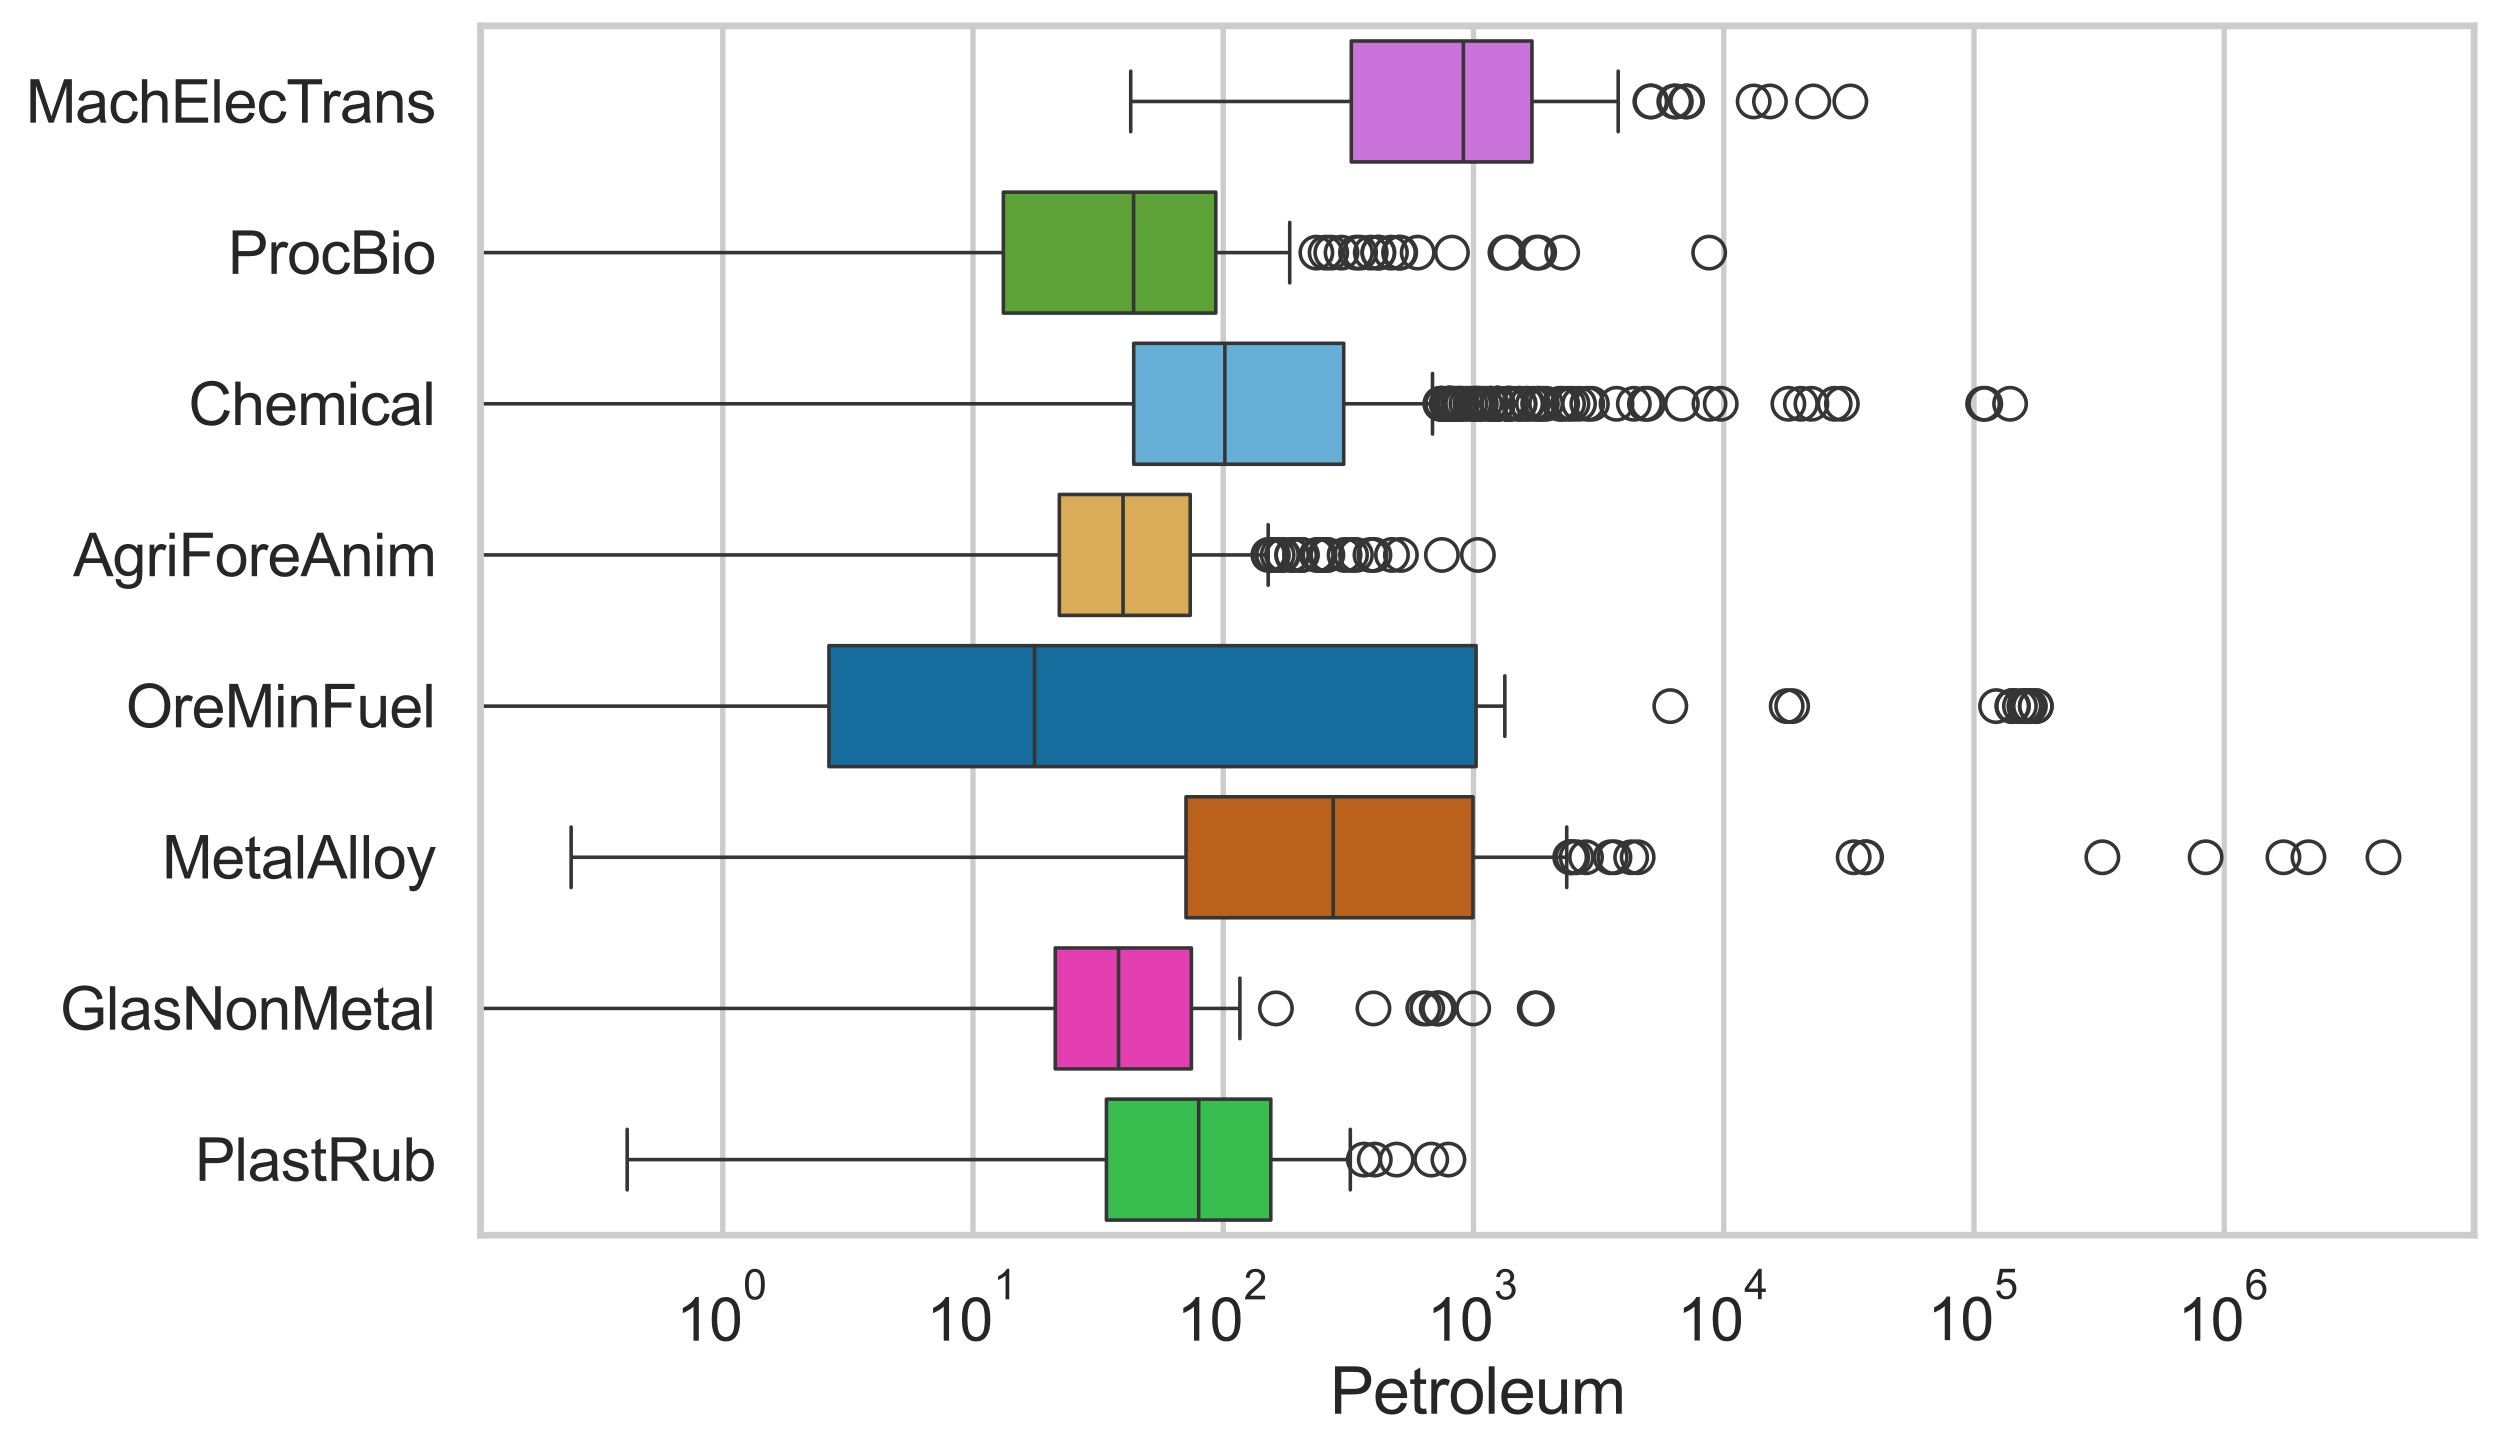 <?xml version="1.0" encoding="utf-8" standalone="no"?>
<!DOCTYPE svg PUBLIC "-//W3C//DTD SVG 1.1//EN"
  "http://www.w3.org/Graphics/SVG/1.1/DTD/svg11.dtd">
<svg xmlns:xlink="http://www.w3.org/1999/xlink" width="695.577pt" height="404.121pt" viewBox="0 0 695.577 404.121" xmlns="http://www.w3.org/2000/svg" version="1.1">
 <defs>
  <style type="text/css">*{stroke-linejoin: round; stroke-linecap: butt}</style>
 </defs>
 <g id="figure_1">
  <g id="patch_1">
   <path d="M 0 404.121 
L 695.577 404.121 
L 695.577 0 
L 0 0 
z
" style="fill: #ffffff"/>
  </g>
  <g id="axes_1">
   <g id="patch_2">
    <path d="M 133.697 343.665 
L 688.377 343.665 
L 688.377 7.2 
L 133.697 7.2 
z
" style="fill: #ffffff"/>
   </g>
   <g id="matplotlib.axis_1">
    <g id="xtick_1">
     <g id="line2d_1">
      <path d="M 201.09 343.665 
L 201.09 7.2 
" clip-path="url(#p0e2f403907)" style="fill: none; stroke: #cccccc; stroke-width: 1.5; stroke-linecap: round"/>
     </g>
     <g id="text_1">
      <!-- $\mathdefault{10^{0}}$ -->
      <g style="fill: #262626" transform="translate(188.138 373.18) scale(0.165 -0.165)">
       <defs>
        <path id="ArialMT-31" d="M 2384 0 
L 1822 0 
L 1822 3584 
Q 1619 3391 1289 3197 
Q 959 3003 697 2906 
L 697 3450 
Q 1169 3672 1522 3987 
Q 1875 4303 2022 4600 
L 2384 4600 
L 2384 0 
z
" transform="scale(0.016)"/>
        <path id="ArialMT-30" d="M 266 2259 
Q 266 3072 433 3567 
Q 600 4063 929 4331 
Q 1259 4600 1759 4600 
Q 2128 4600 2406 4451 
Q 2684 4303 2865 4023 
Q 3047 3744 3150 3342 
Q 3253 2941 3253 2259 
Q 3253 1453 3087 958 
Q 2922 463 2592 192 
Q 2263 -78 1759 -78 
Q 1097 -78 719 397 
Q 266 969 266 2259 
z
M 844 2259 
Q 844 1131 1108 757 
Q 1372 384 1759 384 
Q 2147 384 2411 759 
Q 2675 1134 2675 2259 
Q 2675 3391 2411 3762 
Q 2147 4134 1753 4134 
Q 1366 4134 1134 3806 
Q 844 3388 844 2259 
z
" transform="scale(0.016)"/>
       </defs>
       <use xlink:href="#ArialMT-31" transform="translate(0 0.994)"/>
       <use xlink:href="#ArialMT-30" transform="translate(55.615 0.994)"/>
       <use xlink:href="#ArialMT-30" transform="translate(112.973 70.688) scale(0.7)"/>
      </g>
     </g>
    </g>
    <g id="xtick_2">
     <g id="line2d_2">
      <path d="M 270.718 343.665 
L 270.718 7.2 
" clip-path="url(#p0e2f403907)" style="fill: none; stroke: #cccccc; stroke-width: 1.5; stroke-linecap: round"/>
     </g>
     <g id="text_2">
      <!-- $\mathdefault{10^{1}}$ -->
      <g style="fill: #262626" transform="translate(257.766 373.18) scale(0.165 -0.165)">
       <use xlink:href="#ArialMT-31" transform="translate(0 0.994)"/>
       <use xlink:href="#ArialMT-30" transform="translate(55.615 0.994)"/>
       <use xlink:href="#ArialMT-31" transform="translate(112.973 70.688) scale(0.7)"/>
      </g>
     </g>
    </g>
    <g id="xtick_3">
     <g id="line2d_3">
      <path d="M 340.347 343.665 
L 340.347 7.2 
" clip-path="url(#p0e2f403907)" style="fill: none; stroke: #cccccc; stroke-width: 1.5; stroke-linecap: round"/>
     </g>
     <g id="text_3">
      <!-- $\mathdefault{10^{2}}$ -->
      <g style="fill: #262626" transform="translate(327.394 373.18) scale(0.165 -0.165)">
       <defs>
        <path id="ArialMT-32" d="M 3222 541 
L 3222 0 
L 194 0 
Q 188 203 259 391 
Q 375 700 629 1000 
Q 884 1300 1366 1694 
Q 2113 2306 2375 2664 
Q 2638 3022 2638 3341 
Q 2638 3675 2398 3904 
Q 2159 4134 1775 4134 
Q 1369 4134 1125 3890 
Q 881 3647 878 3216 
L 300 3275 
Q 359 3922 746 4261 
Q 1134 4600 1788 4600 
Q 2447 4600 2831 4234 
Q 3216 3869 3216 3328 
Q 3216 3053 3103 2787 
Q 2991 2522 2730 2228 
Q 2469 1934 1863 1422 
Q 1356 997 1212 845 
Q 1069 694 975 541 
L 3222 541 
z
" transform="scale(0.016)"/>
       </defs>
       <use xlink:href="#ArialMT-31" transform="translate(0 0.994)"/>
       <use xlink:href="#ArialMT-30" transform="translate(55.615 0.994)"/>
       <use xlink:href="#ArialMT-32" transform="translate(112.973 70.688) scale(0.7)"/>
      </g>
     </g>
    </g>
    <g id="xtick_4">
     <g id="line2d_4">
      <path d="M 409.975 343.665 
L 409.975 7.2 
" clip-path="url(#p0e2f403907)" style="fill: none; stroke: #cccccc; stroke-width: 1.5; stroke-linecap: round"/>
     </g>
     <g id="text_4">
      <!-- $\mathdefault{10^{3}}$ -->
      <g style="fill: #262626" transform="translate(397.023 373.18) scale(0.165 -0.165)">
       <defs>
        <path id="ArialMT-33" d="M 269 1209 
L 831 1284 
Q 928 806 1161 595 
Q 1394 384 1728 384 
Q 2125 384 2398 659 
Q 2672 934 2672 1341 
Q 2672 1728 2419 1979 
Q 2166 2231 1775 2231 
Q 1616 2231 1378 2169 
L 1441 2663 
Q 1497 2656 1531 2656 
Q 1891 2656 2178 2843 
Q 2466 3031 2466 3422 
Q 2466 3731 2256 3934 
Q 2047 4138 1716 4138 
Q 1388 4138 1169 3931 
Q 950 3725 888 3313 
L 325 3413 
Q 428 3978 793 4289 
Q 1159 4600 1703 4600 
Q 2078 4600 2393 4439 
Q 2709 4278 2876 4000 
Q 3044 3722 3044 3409 
Q 3044 3113 2884 2869 
Q 2725 2625 2413 2481 
Q 2819 2388 3044 2092 
Q 3269 1797 3269 1353 
Q 3269 753 2831 336 
Q 2394 -81 1725 -81 
Q 1122 -81 723 278 
Q 325 638 269 1209 
z
" transform="scale(0.016)"/>
       </defs>
       <use xlink:href="#ArialMT-31" transform="translate(0 0.994)"/>
       <use xlink:href="#ArialMT-30" transform="translate(55.615 0.994)"/>
       <use xlink:href="#ArialMT-33" transform="translate(112.973 70.688) scale(0.7)"/>
      </g>
     </g>
    </g>
    <g id="xtick_5">
     <g id="line2d_5">
      <path d="M 479.603 343.665 
L 479.603 7.2 
" clip-path="url(#p0e2f403907)" style="fill: none; stroke: #cccccc; stroke-width: 1.5; stroke-linecap: round"/>
     </g>
     <g id="text_5">
      <!-- $\mathdefault{10^{4}}$ -->
      <g style="fill: #262626" transform="translate(466.651 373.015) scale(0.165 -0.165)">
       <defs>
        <path id="ArialMT-34" d="M 2069 0 
L 2069 1097 
L 81 1097 
L 81 1613 
L 2172 4581 
L 2631 4581 
L 2631 1613 
L 3250 1613 
L 3250 1097 
L 2631 1097 
L 2631 0 
L 2069 0 
z
M 2069 1613 
L 2069 3678 
L 634 1613 
L 2069 1613 
z
" transform="scale(0.016)"/>
       </defs>
       <use xlink:href="#ArialMT-31" transform="translate(0 0.202)"/>
       <use xlink:href="#ArialMT-30" transform="translate(55.615 0.202)"/>
       <use xlink:href="#ArialMT-34" transform="translate(112.973 69.895) scale(0.7)"/>
      </g>
     </g>
    </g>
    <g id="xtick_6">
     <g id="line2d_6">
      <path d="M 549.232 343.665 
L 549.232 7.2 
" clip-path="url(#p0e2f403907)" style="fill: none; stroke: #cccccc; stroke-width: 1.5; stroke-linecap: round"/>
     </g>
     <g id="text_6">
      <!-- $\mathdefault{10^{5}}$ -->
      <g style="fill: #262626" transform="translate(536.279 373.015) scale(0.165 -0.165)">
       <defs>
        <path id="ArialMT-35" d="M 266 1200 
L 856 1250 
Q 922 819 1161 601 
Q 1400 384 1738 384 
Q 2144 384 2425 690 
Q 2706 997 2706 1503 
Q 2706 1984 2436 2262 
Q 2166 2541 1728 2541 
Q 1456 2541 1237 2417 
Q 1019 2294 894 2097 
L 366 2166 
L 809 4519 
L 3088 4519 
L 3088 3981 
L 1259 3981 
L 1013 2750 
Q 1425 3038 1878 3038 
Q 2478 3038 2890 2622 
Q 3303 2206 3303 1553 
Q 3303 931 2941 478 
Q 2500 -78 1738 -78 
Q 1113 -78 717 272 
Q 322 622 266 1200 
z
" transform="scale(0.016)"/>
       </defs>
       <use xlink:href="#ArialMT-31" transform="translate(0 0.88)"/>
       <use xlink:href="#ArialMT-30" transform="translate(55.615 0.88)"/>
       <use xlink:href="#ArialMT-35" transform="translate(112.973 70.573) scale(0.7)"/>
      </g>
     </g>
    </g>
    <g id="xtick_7">
     <g id="line2d_7">
      <path d="M 618.86 343.665 
L 618.86 7.2 
" clip-path="url(#p0e2f403907)" style="fill: none; stroke: #cccccc; stroke-width: 1.5; stroke-linecap: round"/>
     </g>
     <g id="text_7">
      <!-- $\mathdefault{10^{6}}$ -->
      <g style="fill: #262626" transform="translate(605.908 373.18) scale(0.165 -0.165)">
       <defs>
        <path id="ArialMT-36" d="M 3184 3459 
L 2625 3416 
Q 2550 3747 2413 3897 
Q 2184 4138 1850 4138 
Q 1581 4138 1378 3988 
Q 1113 3794 959 3422 
Q 806 3050 800 2363 
Q 1003 2672 1297 2822 
Q 1591 2972 1913 2972 
Q 2475 2972 2870 2558 
Q 3266 2144 3266 1488 
Q 3266 1056 3080 686 
Q 2894 316 2569 119 
Q 2244 -78 1831 -78 
Q 1128 -78 684 439 
Q 241 956 241 2144 
Q 241 3472 731 4075 
Q 1159 4600 1884 4600 
Q 2425 4600 2770 4297 
Q 3116 3994 3184 3459 
z
M 888 1484 
Q 888 1194 1011 928 
Q 1134 663 1356 523 
Q 1578 384 1822 384 
Q 2178 384 2434 671 
Q 2691 959 2691 1453 
Q 2691 1928 2437 2201 
Q 2184 2475 1800 2475 
Q 1419 2475 1153 2201 
Q 888 1928 888 1484 
z
" transform="scale(0.016)"/>
       </defs>
       <use xlink:href="#ArialMT-31" transform="translate(0 0.994)"/>
       <use xlink:href="#ArialMT-30" transform="translate(55.615 0.994)"/>
       <use xlink:href="#ArialMT-36" transform="translate(112.973 70.688) scale(0.7)"/>
      </g>
     </g>
    </g>
    <g id="xtick_8"/>
    <g id="xtick_9"/>
    <g id="xtick_10"/>
    <g id="xtick_11"/>
    <g id="xtick_12"/>
    <g id="xtick_13"/>
    <g id="xtick_14"/>
    <g id="xtick_15"/>
    <g id="xtick_16"/>
    <g id="xtick_17"/>
    <g id="xtick_18"/>
    <g id="xtick_19"/>
    <g id="xtick_20"/>
    <g id="xtick_21"/>
    <g id="xtick_22"/>
    <g id="xtick_23"/>
    <g id="xtick_24"/>
    <g id="xtick_25"/>
    <g id="xtick_26"/>
    <g id="xtick_27"/>
    <g id="xtick_28"/>
    <g id="xtick_29"/>
    <g id="xtick_30"/>
    <g id="xtick_31"/>
    <g id="xtick_32"/>
    <g id="xtick_33"/>
    <g id="xtick_34"/>
    <g id="xtick_35"/>
    <g id="xtick_36"/>
    <g id="xtick_37"/>
    <g id="xtick_38"/>
    <g id="xtick_39"/>
    <g id="xtick_40"/>
    <g id="xtick_41"/>
    <g id="xtick_42"/>
    <g id="xtick_43"/>
    <g id="xtick_44"/>
    <g id="xtick_45"/>
    <g id="xtick_46"/>
    <g id="xtick_47"/>
    <g id="xtick_48"/>
    <g id="xtick_49"/>
    <g id="xtick_50"/>
    <g id="xtick_51"/>
    <g id="xtick_52"/>
    <g id="xtick_53"/>
    <g id="xtick_54"/>
    <g id="xtick_55"/>
    <g id="xtick_56"/>
    <g id="xtick_57"/>
    <g id="xtick_58"/>
    <g id="xtick_59"/>
    <g id="xtick_60"/>
    <g id="xtick_61"/>
    <g id="xtick_62"/>
    <g id="xtick_63"/>
    <g id="xtick_64"/>
    <g id="xtick_65"/>
    <g id="xtick_66"/>
    <g id="xtick_67"/>
    <g id="xtick_68"/>
    <g id="xtick_69"/>
    <g id="xtick_70"/>
    <g id="xtick_71"/>
    <g id="text_8">
     <!-- Petroleum -->
     <g style="fill: #262626" transform="translate(370.021 393.344) scale(0.18 -0.18)">
      <defs>
       <path id="ArialMT-50" d="M 494 0 
L 494 4581 
L 2222 4581 
Q 2678 4581 2919 4538 
Q 3256 4481 3484 4323 
Q 3713 4166 3852 3881 
Q 3991 3597 3991 3256 
Q 3991 2672 3619 2267 
Q 3247 1863 2275 1863 
L 1100 1863 
L 1100 0 
L 494 0 
z
M 1100 2403 
L 2284 2403 
Q 2872 2403 3119 2622 
Q 3366 2841 3366 3238 
Q 3366 3525 3220 3729 
Q 3075 3934 2838 4000 
Q 2684 4041 2272 4041 
L 1100 4041 
L 1100 2403 
z
" transform="scale(0.016)"/>
       <path id="ArialMT-65" d="M 2694 1069 
L 3275 997 
Q 3138 488 2766 206 
Q 2394 -75 1816 -75 
Q 1088 -75 661 373 
Q 234 822 234 1631 
Q 234 2469 665 2931 
Q 1097 3394 1784 3394 
Q 2450 3394 2872 2941 
Q 3294 2488 3294 1666 
Q 3294 1616 3291 1516 
L 816 1516 
Q 847 969 1125 678 
Q 1403 388 1819 388 
Q 2128 388 2347 550 
Q 2566 713 2694 1069 
z
M 847 1978 
L 2700 1978 
Q 2663 2397 2488 2606 
Q 2219 2931 1791 2931 
Q 1403 2931 1139 2672 
Q 875 2413 847 1978 
z
" transform="scale(0.016)"/>
       <path id="ArialMT-74" d="M 1650 503 
L 1731 6 
Q 1494 -44 1306 -44 
Q 1000 -44 831 53 
Q 663 150 594 308 
Q 525 466 525 972 
L 525 2881 
L 113 2881 
L 113 3319 
L 525 3319 
L 525 4141 
L 1084 4478 
L 1084 3319 
L 1650 3319 
L 1650 2881 
L 1084 2881 
L 1084 941 
Q 1084 700 1114 631 
Q 1144 563 1211 522 
Q 1278 481 1403 481 
Q 1497 481 1650 503 
z
" transform="scale(0.016)"/>
       <path id="ArialMT-72" d="M 416 0 
L 416 3319 
L 922 3319 
L 922 2816 
Q 1116 3169 1280 3281 
Q 1444 3394 1641 3394 
Q 1925 3394 2219 3213 
L 2025 2691 
Q 1819 2813 1613 2813 
Q 1428 2813 1281 2702 
Q 1134 2591 1072 2394 
Q 978 2094 978 1738 
L 978 0 
L 416 0 
z
" transform="scale(0.016)"/>
       <path id="ArialMT-6f" d="M 213 1659 
Q 213 2581 725 3025 
Q 1153 3394 1769 3394 
Q 2453 3394 2887 2945 
Q 3322 2497 3322 1706 
Q 3322 1066 3130 698 
Q 2938 331 2570 128 
Q 2203 -75 1769 -75 
Q 1072 -75 642 372 
Q 213 819 213 1659 
z
M 791 1659 
Q 791 1022 1069 705 
Q 1347 388 1769 388 
Q 2188 388 2466 706 
Q 2744 1025 2744 1678 
Q 2744 2294 2464 2611 
Q 2184 2928 1769 2928 
Q 1347 2928 1069 2612 
Q 791 2297 791 1659 
z
" transform="scale(0.016)"/>
       <path id="ArialMT-6c" d="M 409 0 
L 409 4581 
L 972 4581 
L 972 0 
L 409 0 
z
" transform="scale(0.016)"/>
       <path id="ArialMT-75" d="M 2597 0 
L 2597 488 
Q 2209 -75 1544 -75 
Q 1250 -75 995 37 
Q 741 150 617 320 
Q 494 491 444 738 
Q 409 903 409 1263 
L 409 3319 
L 972 3319 
L 972 1478 
Q 972 1038 1006 884 
Q 1059 663 1231 536 
Q 1403 409 1656 409 
Q 1909 409 2131 539 
Q 2353 669 2445 892 
Q 2538 1116 2538 1541 
L 2538 3319 
L 3100 3319 
L 3100 0 
L 2597 0 
z
" transform="scale(0.016)"/>
       <path id="ArialMT-6d" d="M 422 0 
L 422 3319 
L 925 3319 
L 925 2853 
Q 1081 3097 1340 3245 
Q 1600 3394 1931 3394 
Q 2300 3394 2536 3241 
Q 2772 3088 2869 2813 
Q 3263 3394 3894 3394 
Q 4388 3394 4653 3120 
Q 4919 2847 4919 2278 
L 4919 0 
L 4359 0 
L 4359 2091 
Q 4359 2428 4304 2576 
Q 4250 2725 4106 2815 
Q 3963 2906 3769 2906 
Q 3419 2906 3187 2673 
Q 2956 2441 2956 1928 
L 2956 0 
L 2394 0 
L 2394 2156 
Q 2394 2531 2256 2718 
Q 2119 2906 1806 2906 
Q 1569 2906 1367 2781 
Q 1166 2656 1075 2415 
Q 984 2175 984 1722 
L 984 0 
L 422 0 
z
" transform="scale(0.016)"/>
      </defs>
      <use xlink:href="#ArialMT-50"/>
      <use xlink:href="#ArialMT-65" transform="translate(66.699 0)"/>
      <use xlink:href="#ArialMT-74" transform="translate(122.314 0)"/>
      <use xlink:href="#ArialMT-72" transform="translate(150.098 0)"/>
      <use xlink:href="#ArialMT-6f" transform="translate(183.398 0)"/>
      <use xlink:href="#ArialMT-6c" transform="translate(239.014 0)"/>
      <use xlink:href="#ArialMT-65" transform="translate(261.23 0)"/>
      <use xlink:href="#ArialMT-75" transform="translate(316.846 0)"/>
      <use xlink:href="#ArialMT-6d" transform="translate(372.461 0)"/>
     </g>
    </g>
   </g>
   <g id="matplotlib.axis_2">
    <g id="ytick_1">
     <g id="text_9">
      <!-- MachElecTrans -->
      <g style="fill: #262626" transform="translate(7.2 34.134) scale(0.165 -0.165)">
       <defs>
        <path id="ArialMT-4d" d="M 475 0 
L 475 4581 
L 1388 4581 
L 2472 1338 
Q 2622 884 2691 659 
Q 2769 909 2934 1394 
L 4031 4581 
L 4847 4581 
L 4847 0 
L 4263 0 
L 4263 3834 
L 2931 0 
L 2384 0 
L 1059 3900 
L 1059 0 
L 475 0 
z
" transform="scale(0.016)"/>
        <path id="ArialMT-61" d="M 2588 409 
Q 2275 144 1986 34 
Q 1697 -75 1366 -75 
Q 819 -75 525 192 
Q 231 459 231 875 
Q 231 1119 342 1320 
Q 453 1522 633 1644 
Q 813 1766 1038 1828 
Q 1203 1872 1538 1913 
Q 2219 1994 2541 2106 
Q 2544 2222 2544 2253 
Q 2544 2597 2384 2738 
Q 2169 2928 1744 2928 
Q 1347 2928 1158 2789 
Q 969 2650 878 2297 
L 328 2372 
Q 403 2725 575 2942 
Q 747 3159 1072 3276 
Q 1397 3394 1825 3394 
Q 2250 3394 2515 3294 
Q 2781 3194 2906 3042 
Q 3031 2891 3081 2659 
Q 3109 2516 3109 2141 
L 3109 1391 
Q 3109 606 3145 398 
Q 3181 191 3288 0 
L 2700 0 
Q 2613 175 2588 409 
z
M 2541 1666 
Q 2234 1541 1622 1453 
Q 1275 1403 1131 1340 
Q 988 1278 909 1158 
Q 831 1038 831 891 
Q 831 666 1001 516 
Q 1172 366 1500 366 
Q 1825 366 2078 508 
Q 2331 650 2450 897 
Q 2541 1088 2541 1459 
L 2541 1666 
z
" transform="scale(0.016)"/>
        <path id="ArialMT-63" d="M 2588 1216 
L 3141 1144 
Q 3050 572 2676 248 
Q 2303 -75 1759 -75 
Q 1078 -75 664 370 
Q 250 816 250 1647 
Q 250 2184 428 2587 
Q 606 2991 970 3192 
Q 1334 3394 1763 3394 
Q 2303 3394 2647 3120 
Q 2991 2847 3088 2344 
L 2541 2259 
Q 2463 2594 2264 2762 
Q 2066 2931 1784 2931 
Q 1359 2931 1093 2626 
Q 828 2322 828 1663 
Q 828 994 1084 691 
Q 1341 388 1753 388 
Q 2084 388 2306 591 
Q 2528 794 2588 1216 
z
" transform="scale(0.016)"/>
        <path id="ArialMT-68" d="M 422 0 
L 422 4581 
L 984 4581 
L 984 2938 
Q 1378 3394 1978 3394 
Q 2347 3394 2619 3248 
Q 2891 3103 3008 2847 
Q 3125 2591 3125 2103 
L 3125 0 
L 2563 0 
L 2563 2103 
Q 2563 2525 2380 2717 
Q 2197 2909 1863 2909 
Q 1613 2909 1392 2779 
Q 1172 2650 1078 2428 
Q 984 2206 984 1816 
L 984 0 
L 422 0 
z
" transform="scale(0.016)"/>
        <path id="ArialMT-45" d="M 506 0 
L 506 4581 
L 3819 4581 
L 3819 4041 
L 1113 4041 
L 1113 2638 
L 3647 2638 
L 3647 2100 
L 1113 2100 
L 1113 541 
L 3925 541 
L 3925 0 
L 506 0 
z
" transform="scale(0.016)"/>
        <path id="ArialMT-54" d="M 1659 0 
L 1659 4041 
L 150 4041 
L 150 4581 
L 3781 4581 
L 3781 4041 
L 2266 4041 
L 2266 0 
L 1659 0 
z
" transform="scale(0.016)"/>
        <path id="ArialMT-6e" d="M 422 0 
L 422 3319 
L 928 3319 
L 928 2847 
Q 1294 3394 1984 3394 
Q 2284 3394 2536 3286 
Q 2788 3178 2913 3003 
Q 3038 2828 3088 2588 
Q 3119 2431 3119 2041 
L 3119 0 
L 2556 0 
L 2556 2019 
Q 2556 2363 2490 2533 
Q 2425 2703 2258 2804 
Q 2091 2906 1866 2906 
Q 1506 2906 1245 2678 
Q 984 2450 984 1813 
L 984 0 
L 422 0 
z
" transform="scale(0.016)"/>
        <path id="ArialMT-73" d="M 197 991 
L 753 1078 
Q 800 744 1014 566 
Q 1228 388 1613 388 
Q 2000 388 2187 545 
Q 2375 703 2375 916 
Q 2375 1106 2209 1216 
Q 2094 1291 1634 1406 
Q 1016 1563 777 1677 
Q 538 1791 414 1992 
Q 291 2194 291 2438 
Q 291 2659 392 2848 
Q 494 3038 669 3163 
Q 800 3259 1026 3326 
Q 1253 3394 1513 3394 
Q 1903 3394 2198 3281 
Q 2494 3169 2634 2976 
Q 2775 2784 2828 2463 
L 2278 2388 
Q 2241 2644 2061 2787 
Q 1881 2931 1553 2931 
Q 1166 2931 1000 2803 
Q 834 2675 834 2503 
Q 834 2394 903 2306 
Q 972 2216 1119 2156 
Q 1203 2125 1616 2013 
Q 2213 1853 2448 1751 
Q 2684 1650 2818 1456 
Q 2953 1263 2953 975 
Q 2953 694 2789 445 
Q 2625 197 2315 61 
Q 2006 -75 1616 -75 
Q 969 -75 630 194 
Q 291 463 197 991 
z
" transform="scale(0.016)"/>
       </defs>
       <use xlink:href="#ArialMT-4d"/>
       <use xlink:href="#ArialMT-61" transform="translate(83.301 0)"/>
       <use xlink:href="#ArialMT-63" transform="translate(138.916 0)"/>
       <use xlink:href="#ArialMT-68" transform="translate(188.916 0)"/>
       <use xlink:href="#ArialMT-45" transform="translate(244.531 0)"/>
       <use xlink:href="#ArialMT-6c" transform="translate(311.23 0)"/>
       <use xlink:href="#ArialMT-65" transform="translate(333.447 0)"/>
       <use xlink:href="#ArialMT-63" transform="translate(389.062 0)"/>
       <use xlink:href="#ArialMT-54" transform="translate(439.062 0)"/>
       <use xlink:href="#ArialMT-72" transform="translate(496.396 0)"/>
       <use xlink:href="#ArialMT-61" transform="translate(529.697 0)"/>
       <use xlink:href="#ArialMT-6e" transform="translate(585.312 0)"/>
       <use xlink:href="#ArialMT-73" transform="translate(640.928 0)"/>
      </g>
     </g>
    </g>
    <g id="ytick_2">
     <g id="text_10">
      <!-- ProcBio -->
      <g style="fill: #262626" transform="translate(63.424 76.192) scale(0.165 -0.165)">
       <defs>
        <path id="ArialMT-42" d="M 469 0 
L 469 4581 
L 2188 4581 
Q 2713 4581 3030 4442 
Q 3347 4303 3526 4014 
Q 3706 3725 3706 3409 
Q 3706 3116 3547 2856 
Q 3388 2597 3066 2438 
Q 3481 2316 3704 2022 
Q 3928 1728 3928 1328 
Q 3928 1006 3792 729 
Q 3656 453 3456 303 
Q 3256 153 2954 76 
Q 2653 0 2216 0 
L 469 0 
z
M 1075 2656 
L 2066 2656 
Q 2469 2656 2644 2709 
Q 2875 2778 2992 2937 
Q 3109 3097 3109 3338 
Q 3109 3566 3000 3739 
Q 2891 3913 2687 3977 
Q 2484 4041 1991 4041 
L 1075 4041 
L 1075 2656 
z
M 1075 541 
L 2216 541 
Q 2509 541 2628 563 
Q 2838 600 2978 687 
Q 3119 775 3209 942 
Q 3300 1109 3300 1328 
Q 3300 1584 3169 1773 
Q 3038 1963 2805 2039 
Q 2572 2116 2134 2116 
L 1075 2116 
L 1075 541 
z
" transform="scale(0.016)"/>
        <path id="ArialMT-69" d="M 425 3934 
L 425 4581 
L 988 4581 
L 988 3934 
L 425 3934 
z
M 425 0 
L 425 3319 
L 988 3319 
L 988 0 
L 425 0 
z
" transform="scale(0.016)"/>
       </defs>
       <use xlink:href="#ArialMT-50"/>
       <use xlink:href="#ArialMT-72" transform="translate(66.699 0)"/>
       <use xlink:href="#ArialMT-6f" transform="translate(100 0)"/>
       <use xlink:href="#ArialMT-63" transform="translate(155.615 0)"/>
       <use xlink:href="#ArialMT-42" transform="translate(205.615 0)"/>
       <use xlink:href="#ArialMT-69" transform="translate(272.314 0)"/>
       <use xlink:href="#ArialMT-6f" transform="translate(294.531 0)"/>
      </g>
     </g>
    </g>
    <g id="ytick_3">
     <g id="text_11">
      <!-- Chemical -->
      <g style="fill: #262626" transform="translate(52.428 118.25) scale(0.165 -0.165)">
       <defs>
        <path id="ArialMT-43" d="M 3763 1606 
L 4369 1453 
Q 4178 706 3683 314 
Q 3188 -78 2472 -78 
Q 1731 -78 1267 223 
Q 803 525 561 1097 
Q 319 1669 319 2325 
Q 319 3041 592 3573 
Q 866 4106 1370 4382 
Q 1875 4659 2481 4659 
Q 3169 4659 3637 4309 
Q 4106 3959 4291 3325 
L 3694 3184 
Q 3534 3684 3231 3912 
Q 2928 4141 2469 4141 
Q 1941 4141 1586 3887 
Q 1231 3634 1087 3207 
Q 944 2781 944 2328 
Q 944 1744 1114 1308 
Q 1284 872 1643 656 
Q 2003 441 2422 441 
Q 2931 441 3284 734 
Q 3638 1028 3763 1606 
z
" transform="scale(0.016)"/>
       </defs>
       <use xlink:href="#ArialMT-43"/>
       <use xlink:href="#ArialMT-68" transform="translate(72.217 0)"/>
       <use xlink:href="#ArialMT-65" transform="translate(127.832 0)"/>
       <use xlink:href="#ArialMT-6d" transform="translate(183.447 0)"/>
       <use xlink:href="#ArialMT-69" transform="translate(266.748 0)"/>
       <use xlink:href="#ArialMT-63" transform="translate(288.965 0)"/>
       <use xlink:href="#ArialMT-61" transform="translate(338.965 0)"/>
       <use xlink:href="#ArialMT-6c" transform="translate(394.58 0)"/>
      </g>
     </g>
    </g>
    <g id="ytick_4">
     <g id="text_12">
      <!-- AgriForeAnim -->
      <g style="fill: #262626" transform="translate(20.341 160.308) scale(0.165 -0.165)">
       <defs>
        <path id="ArialMT-41" d="M -9 0 
L 1750 4581 
L 2403 4581 
L 4278 0 
L 3588 0 
L 3053 1388 
L 1138 1388 
L 634 0 
L -9 0 
z
M 1313 1881 
L 2866 1881 
L 2388 3150 
Q 2169 3728 2063 4100 
Q 1975 3659 1816 3225 
L 1313 1881 
z
" transform="scale(0.016)"/>
        <path id="ArialMT-67" d="M 319 -275 
L 866 -356 
Q 900 -609 1056 -725 
Q 1266 -881 1628 -881 
Q 2019 -881 2231 -725 
Q 2444 -569 2519 -288 
Q 2563 -116 2559 434 
Q 2191 0 1641 0 
Q 956 0 581 494 
Q 206 988 206 1678 
Q 206 2153 378 2554 
Q 550 2956 876 3175 
Q 1203 3394 1644 3394 
Q 2231 3394 2613 2919 
L 2613 3319 
L 3131 3319 
L 3131 450 
Q 3131 -325 2973 -648 
Q 2816 -972 2473 -1159 
Q 2131 -1347 1631 -1347 
Q 1038 -1347 672 -1080 
Q 306 -813 319 -275 
z
M 784 1719 
Q 784 1066 1043 766 
Q 1303 466 1694 466 
Q 2081 466 2343 764 
Q 2606 1063 2606 1700 
Q 2606 2309 2336 2618 
Q 2066 2928 1684 2928 
Q 1309 2928 1046 2623 
Q 784 2319 784 1719 
z
" transform="scale(0.016)"/>
        <path id="ArialMT-46" d="M 525 0 
L 525 4581 
L 3616 4581 
L 3616 4041 
L 1131 4041 
L 1131 2622 
L 3281 2622 
L 3281 2081 
L 1131 2081 
L 1131 0 
L 525 0 
z
" transform="scale(0.016)"/>
       </defs>
       <use xlink:href="#ArialMT-41"/>
       <use xlink:href="#ArialMT-67" transform="translate(66.699 0)"/>
       <use xlink:href="#ArialMT-72" transform="translate(122.314 0)"/>
       <use xlink:href="#ArialMT-69" transform="translate(155.615 0)"/>
       <use xlink:href="#ArialMT-46" transform="translate(177.832 0)"/>
       <use xlink:href="#ArialMT-6f" transform="translate(238.916 0)"/>
       <use xlink:href="#ArialMT-72" transform="translate(294.531 0)"/>
       <use xlink:href="#ArialMT-65" transform="translate(327.832 0)"/>
       <use xlink:href="#ArialMT-41" transform="translate(383.447 0)"/>
       <use xlink:href="#ArialMT-6e" transform="translate(450.146 0)"/>
       <use xlink:href="#ArialMT-69" transform="translate(505.762 0)"/>
       <use xlink:href="#ArialMT-6d" transform="translate(527.979 0)"/>
      </g>
     </g>
    </g>
    <g id="ytick_5">
     <g id="text_13">
      <!-- OreMinFuel -->
      <g style="fill: #262626" transform="translate(35.013 202.366) scale(0.165 -0.165)">
       <defs>
        <path id="ArialMT-4f" d="M 309 2231 
Q 309 3372 921 4017 
Q 1534 4663 2503 4663 
Q 3138 4663 3647 4359 
Q 4156 4056 4423 3514 
Q 4691 2972 4691 2284 
Q 4691 1588 4409 1038 
Q 4128 488 3612 205 
Q 3097 -78 2500 -78 
Q 1853 -78 1343 234 
Q 834 547 571 1087 
Q 309 1628 309 2231 
z
M 934 2222 
Q 934 1394 1379 917 
Q 1825 441 2497 441 
Q 3181 441 3623 922 
Q 4066 1403 4066 2288 
Q 4066 2847 3877 3264 
Q 3688 3681 3323 3911 
Q 2959 4141 2506 4141 
Q 1863 4141 1398 3698 
Q 934 3256 934 2222 
z
" transform="scale(0.016)"/>
       </defs>
       <use xlink:href="#ArialMT-4f"/>
       <use xlink:href="#ArialMT-72" transform="translate(77.783 0)"/>
       <use xlink:href="#ArialMT-65" transform="translate(111.084 0)"/>
       <use xlink:href="#ArialMT-4d" transform="translate(166.699 0)"/>
       <use xlink:href="#ArialMT-69" transform="translate(250 0)"/>
       <use xlink:href="#ArialMT-6e" transform="translate(272.217 0)"/>
       <use xlink:href="#ArialMT-46" transform="translate(327.832 0)"/>
       <use xlink:href="#ArialMT-75" transform="translate(388.916 0)"/>
       <use xlink:href="#ArialMT-65" transform="translate(444.531 0)"/>
       <use xlink:href="#ArialMT-6c" transform="translate(500.146 0)"/>
      </g>
     </g>
    </g>
    <g id="ytick_6">
     <g id="text_14">
      <!-- MetalAlloy -->
      <g style="fill: #262626" transform="translate(45.088 244.425) scale(0.165 -0.165)">
       <defs>
        <path id="ArialMT-79" d="M 397 -1278 
L 334 -750 
Q 519 -800 656 -800 
Q 844 -800 956 -737 
Q 1069 -675 1141 -563 
Q 1194 -478 1313 -144 
Q 1328 -97 1363 -6 
L 103 3319 
L 709 3319 
L 1400 1397 
Q 1534 1031 1641 628 
Q 1738 1016 1872 1384 
L 2581 3319 
L 3144 3319 
L 1881 -56 
Q 1678 -603 1566 -809 
Q 1416 -1088 1222 -1217 
Q 1028 -1347 759 -1347 
Q 597 -1347 397 -1278 
z
" transform="scale(0.016)"/>
       </defs>
       <use xlink:href="#ArialMT-4d"/>
       <use xlink:href="#ArialMT-65" transform="translate(83.301 0)"/>
       <use xlink:href="#ArialMT-74" transform="translate(138.916 0)"/>
       <use xlink:href="#ArialMT-61" transform="translate(166.699 0)"/>
       <use xlink:href="#ArialMT-6c" transform="translate(222.314 0)"/>
       <use xlink:href="#ArialMT-41" transform="translate(244.531 0)"/>
       <use xlink:href="#ArialMT-6c" transform="translate(311.23 0)"/>
       <use xlink:href="#ArialMT-6c" transform="translate(333.447 0)"/>
       <use xlink:href="#ArialMT-6f" transform="translate(355.664 0)"/>
       <use xlink:href="#ArialMT-79" transform="translate(411.279 0)"/>
      </g>
     </g>
    </g>
    <g id="ytick_7">
     <g id="text_15">
      <!-- GlasNonMetal -->
      <g style="fill: #262626" transform="translate(16.659 286.483) scale(0.165 -0.165)">
       <defs>
        <path id="ArialMT-47" d="M 2638 1797 
L 2638 2334 
L 4578 2338 
L 4578 638 
Q 4131 281 3656 101 
Q 3181 -78 2681 -78 
Q 2006 -78 1454 211 
Q 903 500 622 1047 
Q 341 1594 341 2269 
Q 341 2938 620 3517 
Q 900 4097 1425 4378 
Q 1950 4659 2634 4659 
Q 3131 4659 3532 4498 
Q 3934 4338 4162 4050 
Q 4391 3763 4509 3300 
L 3963 3150 
Q 3859 3500 3706 3700 
Q 3553 3900 3268 4020 
Q 2984 4141 2638 4141 
Q 2222 4141 1919 4014 
Q 1616 3888 1430 3681 
Q 1244 3475 1141 3228 
Q 966 2803 966 2306 
Q 966 1694 1177 1281 
Q 1388 869 1791 669 
Q 2194 469 2647 469 
Q 3041 469 3416 620 
Q 3791 772 3984 944 
L 3984 1797 
L 2638 1797 
z
" transform="scale(0.016)"/>
        <path id="ArialMT-4e" d="M 488 0 
L 488 4581 
L 1109 4581 
L 3516 984 
L 3516 4581 
L 4097 4581 
L 4097 0 
L 3475 0 
L 1069 3600 
L 1069 0 
L 488 0 
z
" transform="scale(0.016)"/>
       </defs>
       <use xlink:href="#ArialMT-47"/>
       <use xlink:href="#ArialMT-6c" transform="translate(77.783 0)"/>
       <use xlink:href="#ArialMT-61" transform="translate(100 0)"/>
       <use xlink:href="#ArialMT-73" transform="translate(155.615 0)"/>
       <use xlink:href="#ArialMT-4e" transform="translate(205.615 0)"/>
       <use xlink:href="#ArialMT-6f" transform="translate(277.832 0)"/>
       <use xlink:href="#ArialMT-6e" transform="translate(333.447 0)"/>
       <use xlink:href="#ArialMT-4d" transform="translate(389.062 0)"/>
       <use xlink:href="#ArialMT-65" transform="translate(472.363 0)"/>
       <use xlink:href="#ArialMT-74" transform="translate(527.979 0)"/>
       <use xlink:href="#ArialMT-61" transform="translate(555.762 0)"/>
       <use xlink:href="#ArialMT-6c" transform="translate(611.377 0)"/>
      </g>
     </g>
    </g>
    <g id="ytick_8">
     <g id="text_16">
      <!-- PlastRub -->
      <g style="fill: #262626" transform="translate(54.248 328.541) scale(0.165 -0.165)">
       <defs>
        <path id="ArialMT-52" d="M 503 0 
L 503 4581 
L 2534 4581 
Q 3147 4581 3465 4457 
Q 3784 4334 3975 4021 
Q 4166 3709 4166 3331 
Q 4166 2844 3850 2509 
Q 3534 2175 2875 2084 
Q 3116 1969 3241 1856 
Q 3506 1613 3744 1247 
L 4541 0 
L 3778 0 
L 3172 953 
Q 2906 1366 2734 1584 
Q 2563 1803 2427 1890 
Q 2291 1978 2150 2013 
Q 2047 2034 1813 2034 
L 1109 2034 
L 1109 0 
L 503 0 
z
M 1109 2559 
L 2413 2559 
Q 2828 2559 3062 2645 
Q 3297 2731 3419 2920 
Q 3541 3109 3541 3331 
Q 3541 3656 3305 3865 
Q 3069 4075 2559 4075 
L 1109 4075 
L 1109 2559 
z
" transform="scale(0.016)"/>
        <path id="ArialMT-62" d="M 941 0 
L 419 0 
L 419 4581 
L 981 4581 
L 981 2947 
Q 1338 3394 1891 3394 
Q 2197 3394 2470 3270 
Q 2744 3147 2920 2923 
Q 3097 2700 3197 2384 
Q 3297 2069 3297 1709 
Q 3297 856 2875 390 
Q 2453 -75 1863 -75 
Q 1275 -75 941 416 
L 941 0 
z
M 934 1684 
Q 934 1088 1097 822 
Q 1363 388 1816 388 
Q 2184 388 2453 708 
Q 2722 1028 2722 1663 
Q 2722 2313 2464 2622 
Q 2206 2931 1841 2931 
Q 1472 2931 1203 2611 
Q 934 2291 934 1684 
z
" transform="scale(0.016)"/>
       </defs>
       <use xlink:href="#ArialMT-50"/>
       <use xlink:href="#ArialMT-6c" transform="translate(66.699 0)"/>
       <use xlink:href="#ArialMT-61" transform="translate(88.916 0)"/>
       <use xlink:href="#ArialMT-73" transform="translate(144.531 0)"/>
       <use xlink:href="#ArialMT-74" transform="translate(194.531 0)"/>
       <use xlink:href="#ArialMT-52" transform="translate(222.314 0)"/>
       <use xlink:href="#ArialMT-75" transform="translate(294.531 0)"/>
       <use xlink:href="#ArialMT-62" transform="translate(350.146 0)"/>
      </g>
     </g>
    </g>
   </g>
   <g id="patch_3">
    <path d="M 375.971 11.406 
L 375.971 45.052 
L 426.236 45.052 
L 426.236 11.406 
L 375.971 11.406 
z
" clip-path="url(#p0e2f403907)" style="fill: #ca74db; stroke: #353535; stroke-linejoin: miter"/>
   </g>
   <g id="line2d_8">
    <path d="M 375.971 28.229 
L 314.604 28.229 
" clip-path="url(#p0e2f403907)" style="fill: none; stroke: #353535"/>
   </g>
   <g id="line2d_9">
    <path d="M 426.236 28.229 
L 450.227 28.229 
" clip-path="url(#p0e2f403907)" style="fill: none; stroke: #353535"/>
   </g>
   <g id="line2d_10">
    <path d="M 314.604 19.817 
L 314.604 36.641 
" clip-path="url(#p0e2f403907)" style="fill: none; stroke: #353535; stroke-linecap: round"/>
   </g>
   <g id="line2d_11">
    <path d="M 450.227 19.817 
L 450.227 36.641 
" clip-path="url(#p0e2f403907)" style="fill: none; stroke: #353535; stroke-linecap: round"/>
   </g>
   <g id="line2d_12">
    <defs>
     <path id="m72fc5065ba" d="M 0 4.5 
C 1.193 4.5 2.338 4.026 3.182 3.182 
C 4.026 2.338 4.5 1.193 4.5 0 
C 4.5 -1.193 4.026 -2.338 3.182 -3.182 
C 2.338 -4.026 1.193 -4.5 0 -4.5 
C -1.193 -4.5 -2.338 -4.026 -3.182 -3.182 
C -4.026 -2.338 -4.5 -1.193 -4.5 0 
C -4.5 1.193 -4.026 2.338 -3.182 3.182 
C -2.338 4.026 -1.193 4.5 0 4.5 
z
" style="stroke: #353535"/>
    </defs>
    <g clip-path="url(#p0e2f403907)">
     <use xlink:href="#m72fc5065ba" x="487.928" y="28.229" style="fill-opacity: 0; stroke: #353535"/>
     <use xlink:href="#m72fc5065ba" x="469.384" y="28.229" style="fill-opacity: 0; stroke: #353535"/>
     <use xlink:href="#m72fc5065ba" x="504.501" y="28.229" style="fill-opacity: 0; stroke: #353535"/>
     <use xlink:href="#m72fc5065ba" x="492.459" y="28.229" style="fill-opacity: 0; stroke: #353535"/>
     <use xlink:href="#m72fc5065ba" x="466.278" y="28.229" style="fill-opacity: 0; stroke: #353535"/>
     <use xlink:href="#m72fc5065ba" x="459.172" y="28.229" style="fill-opacity: 0; stroke: #353535"/>
     <use xlink:href="#m72fc5065ba" x="459.444" y="28.229" style="fill-opacity: 0; stroke: #353535"/>
     <use xlink:href="#m72fc5065ba" x="514.825" y="28.229" style="fill-opacity: 0; stroke: #353535"/>
     <use xlink:href="#m72fc5065ba" x="469.037" y="28.229" style="fill-opacity: 0; stroke: #353535"/>
     <use xlink:href="#m72fc5065ba" x="465.834" y="28.229" style="fill-opacity: 0; stroke: #353535"/>
    </g>
   </g>
   <g id="patch_4">
    <path d="M 279.168 53.464 
L 279.168 87.11 
L 338.27 87.11 
L 338.27 53.464 
L 279.168 53.464 
z
" clip-path="url(#p0e2f403907)" style="fill: #5ca236; stroke: #353535; stroke-linejoin: miter"/>
   </g>
   <g id="line2d_13">
    <path d="M 279.168 70.287 
L -1 70.287 
" clip-path="url(#p0e2f403907)" style="fill: none; stroke: #353535"/>
   </g>
   <g id="line2d_14">
    <path d="M 338.27 70.287 
L 358.842 70.287 
" clip-path="url(#p0e2f403907)" style="fill: none; stroke: #353535"/>
   </g>
   <g id="line2d_15">
    <path clip-path="url(#p0e2f403907)" style="fill: none; stroke: #353535; stroke-linecap: round"/>
   </g>
   <g id="line2d_16">
    <path d="M 358.842 61.875 
L 358.842 78.699 
" clip-path="url(#p0e2f403907)" style="fill: none; stroke: #353535; stroke-linecap: round"/>
   </g>
   <g id="line2d_17">
    <g clip-path="url(#p0e2f403907)">
     <use xlink:href="#m72fc5065ba" x="381.387" y="70.287" style="fill-opacity: 0; stroke: #353535"/>
     <use xlink:href="#m72fc5065ba" x="377.271" y="70.287" style="fill-opacity: 0; stroke: #353535"/>
     <use xlink:href="#m72fc5065ba" x="475.543" y="70.287" style="fill-opacity: 0; stroke: #353535"/>
     <use xlink:href="#m72fc5065ba" x="373.254" y="70.287" style="fill-opacity: 0; stroke: #353535"/>
     <use xlink:href="#m72fc5065ba" x="419.529" y="70.287" style="fill-opacity: 0; stroke: #353535"/>
     <use xlink:href="#m72fc5065ba" x="383.522" y="70.287" style="fill-opacity: 0; stroke: #353535"/>
     <use xlink:href="#m72fc5065ba" x="389.593" y="70.287" style="fill-opacity: 0; stroke: #353535"/>
     <use xlink:href="#m72fc5065ba" x="427.446" y="70.287" style="fill-opacity: 0; stroke: #353535"/>
     <use xlink:href="#m72fc5065ba" x="383.472" y="70.287" style="fill-opacity: 0; stroke: #353535"/>
     <use xlink:href="#m72fc5065ba" x="434.641" y="70.287" style="fill-opacity: 0; stroke: #353535"/>
     <use xlink:href="#m72fc5065ba" x="368.827" y="70.287" style="fill-opacity: 0; stroke: #353535"/>
     <use xlink:href="#m72fc5065ba" x="418.867" y="70.287" style="fill-opacity: 0; stroke: #353535"/>
     <use xlink:href="#m72fc5065ba" x="403.97" y="70.287" style="fill-opacity: 0; stroke: #353535"/>
     <use xlink:href="#m72fc5065ba" x="378.415" y="70.287" style="fill-opacity: 0; stroke: #353535"/>
     <use xlink:href="#m72fc5065ba" x="394.44" y="70.287" style="fill-opacity: 0; stroke: #353535"/>
     <use xlink:href="#m72fc5065ba" x="366.257" y="70.287" style="fill-opacity: 0; stroke: #353535"/>
     <use xlink:href="#m72fc5065ba" x="428.245" y="70.287" style="fill-opacity: 0; stroke: #353535"/>
     <use xlink:href="#m72fc5065ba" x="387.008" y="70.287" style="fill-opacity: 0; stroke: #353535"/>
     <use xlink:href="#m72fc5065ba" x="389.258" y="70.287" style="fill-opacity: 0; stroke: #353535"/>
     <use xlink:href="#m72fc5065ba" x="370.395" y="70.287" style="fill-opacity: 0; stroke: #353535"/>
    </g>
   </g>
   <g id="patch_5">
    <path d="M 315.436 95.522 
L 315.436 129.168 
L 373.868 129.168 
L 373.868 95.522 
L 315.436 95.522 
z
" clip-path="url(#p0e2f403907)" style="fill: #68afd7; stroke: #353535; stroke-linejoin: miter"/>
   </g>
   <g id="line2d_18">
    <path d="M 315.436 112.345 
L -1 112.345 
" clip-path="url(#p0e2f403907)" style="fill: none; stroke: #353535"/>
   </g>
   <g id="line2d_19">
    <path d="M 373.868 112.345 
L 398.566 112.345 
" clip-path="url(#p0e2f403907)" style="fill: none; stroke: #353535"/>
   </g>
   <g id="line2d_20">
    <path clip-path="url(#p0e2f403907)" style="fill: none; stroke: #353535; stroke-linecap: round"/>
   </g>
   <g id="line2d_21">
    <path d="M 398.566 103.934 
L 398.566 120.757 
" clip-path="url(#p0e2f403907)" style="fill: none; stroke: #353535; stroke-linecap: round"/>
   </g>
   <g id="line2d_22">
    <g clip-path="url(#p0e2f403907)">
     <use xlink:href="#m72fc5065ba" x="411.39" y="112.345" style="fill-opacity: 0; stroke: #353535"/>
     <use xlink:href="#m72fc5065ba" x="405.812" y="112.345" style="fill-opacity: 0; stroke: #353535"/>
     <use xlink:href="#m72fc5065ba" x="430.172" y="112.345" style="fill-opacity: 0; stroke: #353535"/>
     <use xlink:href="#m72fc5065ba" x="411.26" y="112.345" style="fill-opacity: 0; stroke: #353535"/>
     <use xlink:href="#m72fc5065ba" x="433.956" y="112.345" style="fill-opacity: 0; stroke: #353535"/>
     <use xlink:href="#m72fc5065ba" x="401.013" y="112.345" style="fill-opacity: 0; stroke: #353535"/>
     <use xlink:href="#m72fc5065ba" x="422.814" y="112.345" style="fill-opacity: 0; stroke: #353535"/>
     <use xlink:href="#m72fc5065ba" x="551.765" y="112.345" style="fill-opacity: 0; stroke: #353535"/>
     <use xlink:href="#m72fc5065ba" x="406.377" y="112.345" style="fill-opacity: 0; stroke: #353535"/>
     <use xlink:href="#m72fc5065ba" x="414.731" y="112.345" style="fill-opacity: 0; stroke: #353535"/>
     <use xlink:href="#m72fc5065ba" x="403.434" y="112.345" style="fill-opacity: 0; stroke: #353535"/>
     <use xlink:href="#m72fc5065ba" x="419.423" y="112.345" style="fill-opacity: 0; stroke: #353535"/>
     <use xlink:href="#m72fc5065ba" x="416.652" y="112.345" style="fill-opacity: 0; stroke: #353535"/>
     <use xlink:href="#m72fc5065ba" x="403.345" y="112.345" style="fill-opacity: 0; stroke: #353535"/>
     <use xlink:href="#m72fc5065ba" x="419.722" y="112.345" style="fill-opacity: 0; stroke: #353535"/>
     <use xlink:href="#m72fc5065ba" x="416.652" y="112.345" style="fill-opacity: 0; stroke: #353535"/>
     <use xlink:href="#m72fc5065ba" x="401.12" y="112.345" style="fill-opacity: 0; stroke: #353535"/>
     <use xlink:href="#m72fc5065ba" x="552.367" y="112.345" style="fill-opacity: 0; stroke: #353535"/>
     <use xlink:href="#m72fc5065ba" x="416.652" y="112.345" style="fill-opacity: 0; stroke: #353535"/>
     <use xlink:href="#m72fc5065ba" x="413.227" y="112.345" style="fill-opacity: 0; stroke: #353535"/>
     <use xlink:href="#m72fc5065ba" x="410.189" y="112.345" style="fill-opacity: 0; stroke: #353535"/>
     <use xlink:href="#m72fc5065ba" x="402.871" y="112.345" style="fill-opacity: 0; stroke: #353535"/>
     <use xlink:href="#m72fc5065ba" x="457.668" y="112.345" style="fill-opacity: 0; stroke: #353535"/>
     <use xlink:href="#m72fc5065ba" x="416.652" y="112.345" style="fill-opacity: 0; stroke: #353535"/>
     <use xlink:href="#m72fc5065ba" x="412.024" y="112.345" style="fill-opacity: 0; stroke: #353535"/>
     <use xlink:href="#m72fc5065ba" x="442.912" y="112.345" style="fill-opacity: 0; stroke: #353535"/>
     <use xlink:href="#m72fc5065ba" x="510.449" y="112.345" style="fill-opacity: 0; stroke: #353535"/>
     <use xlink:href="#m72fc5065ba" x="403.144" y="112.345" style="fill-opacity: 0; stroke: #353535"/>
     <use xlink:href="#m72fc5065ba" x="403.768" y="112.345" style="fill-opacity: 0; stroke: #353535"/>
     <use xlink:href="#m72fc5065ba" x="405.753" y="112.345" style="fill-opacity: 0; stroke: #353535"/>
     <use xlink:href="#m72fc5065ba" x="402.482" y="112.345" style="fill-opacity: 0; stroke: #353535"/>
     <use xlink:href="#m72fc5065ba" x="436.277" y="112.345" style="fill-opacity: 0; stroke: #353535"/>
     <use xlink:href="#m72fc5065ba" x="458.526" y="112.345" style="fill-opacity: 0; stroke: #353535"/>
     <use xlink:href="#m72fc5065ba" x="401.216" y="112.345" style="fill-opacity: 0; stroke: #353535"/>
     <use xlink:href="#m72fc5065ba" x="422.686" y="112.345" style="fill-opacity: 0; stroke: #353535"/>
     <use xlink:href="#m72fc5065ba" x="403.857" y="112.345" style="fill-opacity: 0; stroke: #353535"/>
     <use xlink:href="#m72fc5065ba" x="503.995" y="112.345" style="fill-opacity: 0; stroke: #353535"/>
     <use xlink:href="#m72fc5065ba" x="410.345" y="112.345" style="fill-opacity: 0; stroke: #353535"/>
     <use xlink:href="#m72fc5065ba" x="512.464" y="112.345" style="fill-opacity: 0; stroke: #353535"/>
     <use xlink:href="#m72fc5065ba" x="501.048" y="112.345" style="fill-opacity: 0; stroke: #353535"/>
     <use xlink:href="#m72fc5065ba" x="420.051" y="112.345" style="fill-opacity: 0; stroke: #353535"/>
     <use xlink:href="#m72fc5065ba" x="424.619" y="112.345" style="fill-opacity: 0; stroke: #353535"/>
     <use xlink:href="#m72fc5065ba" x="403.152" y="112.345" style="fill-opacity: 0; stroke: #353535"/>
     <use xlink:href="#m72fc5065ba" x="416.652" y="112.345" style="fill-opacity: 0; stroke: #353535"/>
     <use xlink:href="#m72fc5065ba" x="407.988" y="112.345" style="fill-opacity: 0; stroke: #353535"/>
     <use xlink:href="#m72fc5065ba" x="449.767" y="112.345" style="fill-opacity: 0; stroke: #353535"/>
     <use xlink:href="#m72fc5065ba" x="403.323" y="112.345" style="fill-opacity: 0; stroke: #353535"/>
     <use xlink:href="#m72fc5065ba" x="467.947" y="112.345" style="fill-opacity: 0; stroke: #353535"/>
     <use xlink:href="#m72fc5065ba" x="409.104" y="112.345" style="fill-opacity: 0; stroke: #353535"/>
     <use xlink:href="#m72fc5065ba" x="559.27" y="112.345" style="fill-opacity: 0; stroke: #353535"/>
     <use xlink:href="#m72fc5065ba" x="404.798" y="112.345" style="fill-opacity: 0; stroke: #353535"/>
     <use xlink:href="#m72fc5065ba" x="434.667" y="112.345" style="fill-opacity: 0; stroke: #353535"/>
     <use xlink:href="#m72fc5065ba" x="404.455" y="112.345" style="fill-opacity: 0; stroke: #353535"/>
     <use xlink:href="#m72fc5065ba" x="419.815" y="112.345" style="fill-opacity: 0; stroke: #353535"/>
     <use xlink:href="#m72fc5065ba" x="439.33" y="112.345" style="fill-opacity: 0; stroke: #353535"/>
     <use xlink:href="#m72fc5065ba" x="437.516" y="112.345" style="fill-opacity: 0; stroke: #353535"/>
     <use xlink:href="#m72fc5065ba" x="419.326" y="112.345" style="fill-opacity: 0; stroke: #353535"/>
     <use xlink:href="#m72fc5065ba" x="414.708" y="112.345" style="fill-opacity: 0; stroke: #353535"/>
     <use xlink:href="#m72fc5065ba" x="410.659" y="112.345" style="fill-opacity: 0; stroke: #353535"/>
     <use xlink:href="#m72fc5065ba" x="428.013" y="112.345" style="fill-opacity: 0; stroke: #353535"/>
     <use xlink:href="#m72fc5065ba" x="441.639" y="112.345" style="fill-opacity: 0; stroke: #353535"/>
     <use xlink:href="#m72fc5065ba" x="400.736" y="112.345" style="fill-opacity: 0; stroke: #353535"/>
     <use xlink:href="#m72fc5065ba" x="428.052" y="112.345" style="fill-opacity: 0; stroke: #353535"/>
     <use xlink:href="#m72fc5065ba" x="454.584" y="112.345" style="fill-opacity: 0; stroke: #353535"/>
     <use xlink:href="#m72fc5065ba" x="403.363" y="112.345" style="fill-opacity: 0; stroke: #353535"/>
     <use xlink:href="#m72fc5065ba" x="497.587" y="112.345" style="fill-opacity: 0; stroke: #353535"/>
     <use xlink:href="#m72fc5065ba" x="426.529" y="112.345" style="fill-opacity: 0; stroke: #353535"/>
     <use xlink:href="#m72fc5065ba" x="416.652" y="112.345" style="fill-opacity: 0; stroke: #353535"/>
     <use xlink:href="#m72fc5065ba" x="428.997" y="112.345" style="fill-opacity: 0; stroke: #353535"/>
     <use xlink:href="#m72fc5065ba" x="414.97" y="112.345" style="fill-opacity: 0; stroke: #353535"/>
     <use xlink:href="#m72fc5065ba" x="420.508" y="112.345" style="fill-opacity: 0; stroke: #353535"/>
     <use xlink:href="#m72fc5065ba" x="478.764" y="112.345" style="fill-opacity: 0; stroke: #353535"/>
     <use xlink:href="#m72fc5065ba" x="475.638" y="112.345" style="fill-opacity: 0; stroke: #353535"/>
     <use xlink:href="#m72fc5065ba" x="416.652" y="112.345" style="fill-opacity: 0; stroke: #353535"/>
     <use xlink:href="#m72fc5065ba" x="424.998" y="112.345" style="fill-opacity: 0; stroke: #353535"/>
     <use xlink:href="#m72fc5065ba" x="406.829" y="112.345" style="fill-opacity: 0; stroke: #353535"/>
    </g>
   </g>
   <g id="patch_6">
    <path d="M 294.737 137.58 
L 294.737 171.226 
L 331.158 171.226 
L 331.158 137.58 
L 294.737 137.58 
z
" clip-path="url(#p0e2f403907)" style="fill: #daac58; stroke: #353535; stroke-linejoin: miter"/>
   </g>
   <g id="line2d_23">
    <path d="M 294.737 154.403 
L -1 154.403 
" clip-path="url(#p0e2f403907)" style="fill: none; stroke: #353535"/>
   </g>
   <g id="line2d_24">
    <path d="M 331.158 154.403 
L 352.849 154.403 
" clip-path="url(#p0e2f403907)" style="fill: none; stroke: #353535"/>
   </g>
   <g id="line2d_25">
    <path clip-path="url(#p0e2f403907)" style="fill: none; stroke: #353535; stroke-linecap: round"/>
   </g>
   <g id="line2d_26">
    <path d="M 352.849 145.992 
L 352.849 162.815 
" clip-path="url(#p0e2f403907)" style="fill: none; stroke: #353535; stroke-linecap: round"/>
   </g>
   <g id="line2d_27">
    <g clip-path="url(#p0e2f403907)">
     <use xlink:href="#m72fc5065ba" x="356.672" y="154.403" style="fill-opacity: 0; stroke: #353535"/>
     <use xlink:href="#m72fc5065ba" x="359.48" y="154.403" style="fill-opacity: 0; stroke: #353535"/>
     <use xlink:href="#m72fc5065ba" x="359.603" y="154.403" style="fill-opacity: 0; stroke: #353535"/>
     <use xlink:href="#m72fc5065ba" x="367.138" y="154.403" style="fill-opacity: 0; stroke: #353535"/>
     <use xlink:href="#m72fc5065ba" x="361.706" y="154.403" style="fill-opacity: 0; stroke: #353535"/>
     <use xlink:href="#m72fc5065ba" x="366.367" y="154.403" style="fill-opacity: 0; stroke: #353535"/>
     <use xlink:href="#m72fc5065ba" x="366.949" y="154.403" style="fill-opacity: 0; stroke: #353535"/>
     <use xlink:href="#m72fc5065ba" x="389.774" y="154.403" style="fill-opacity: 0; stroke: #353535"/>
     <use xlink:href="#m72fc5065ba" x="355.475" y="154.403" style="fill-opacity: 0; stroke: #353535"/>
     <use xlink:href="#m72fc5065ba" x="374.104" y="154.403" style="fill-opacity: 0; stroke: #353535"/>
     <use xlink:href="#m72fc5065ba" x="362.145" y="154.403" style="fill-opacity: 0; stroke: #353535"/>
     <use xlink:href="#m72fc5065ba" x="362.222" y="154.403" style="fill-opacity: 0; stroke: #353535"/>
     <use xlink:href="#m72fc5065ba" x="382.412" y="154.403" style="fill-opacity: 0; stroke: #353535"/>
     <use xlink:href="#m72fc5065ba" x="369.077" y="154.403" style="fill-opacity: 0; stroke: #353535"/>
     <use xlink:href="#m72fc5065ba" x="381.31" y="154.403" style="fill-opacity: 0; stroke: #353535"/>
     <use xlink:href="#m72fc5065ba" x="368.724" y="154.403" style="fill-opacity: 0; stroke: #353535"/>
     <use xlink:href="#m72fc5065ba" x="354.161" y="154.403" style="fill-opacity: 0; stroke: #353535"/>
     <use xlink:href="#m72fc5065ba" x="411.194" y="154.403" style="fill-opacity: 0; stroke: #353535"/>
     <use xlink:href="#m72fc5065ba" x="356.937" y="154.403" style="fill-opacity: 0; stroke: #353535"/>
     <use xlink:href="#m72fc5065ba" x="369.323" y="154.403" style="fill-opacity: 0; stroke: #353535"/>
     <use xlink:href="#m72fc5065ba" x="387.288" y="154.403" style="fill-opacity: 0; stroke: #353535"/>
     <use xlink:href="#m72fc5065ba" x="352.898" y="154.403" style="fill-opacity: 0; stroke: #353535"/>
     <use xlink:href="#m72fc5065ba" x="353.871" y="154.403" style="fill-opacity: 0; stroke: #353535"/>
     <use xlink:href="#m72fc5065ba" x="401.175" y="154.403" style="fill-opacity: 0; stroke: #353535"/>
     <use xlink:href="#m72fc5065ba" x="377.263" y="154.403" style="fill-opacity: 0; stroke: #353535"/>
     <use xlink:href="#m72fc5065ba" x="375.905" y="154.403" style="fill-opacity: 0; stroke: #353535"/>
    </g>
   </g>
   <g id="patch_7">
    <path d="M 230.636 179.638 
L 230.636 213.285 
L 410.692 213.285 
L 410.692 179.638 
L 230.636 179.638 
z
" clip-path="url(#p0e2f403907)" style="fill: #166c9c; stroke: #353535; stroke-linejoin: miter"/>
   </g>
   <g id="line2d_28">
    <path d="M 230.636 196.461 
L -1 196.461 
" clip-path="url(#p0e2f403907)" style="fill: none; stroke: #353535"/>
   </g>
   <g id="line2d_29">
    <path d="M 410.692 196.461 
L 418.692 196.461 
" clip-path="url(#p0e2f403907)" style="fill: none; stroke: #353535"/>
   </g>
   <g id="line2d_30">
    <path clip-path="url(#p0e2f403907)" style="fill: none; stroke: #353535; stroke-linecap: round"/>
   </g>
   <g id="line2d_31">
    <path d="M 418.692 188.05 
L 418.692 204.873 
" clip-path="url(#p0e2f403907)" style="fill: none; stroke: #353535; stroke-linecap: round"/>
   </g>
   <g id="line2d_32">
    <g clip-path="url(#p0e2f403907)">
     <use xlink:href="#m72fc5065ba" x="497.116" y="196.461" style="fill-opacity: 0; stroke: #353535"/>
     <use xlink:href="#m72fc5065ba" x="563.243" y="196.461" style="fill-opacity: 0; stroke: #353535"/>
     <use xlink:href="#m72fc5065ba" x="564.786" y="196.461" style="fill-opacity: 0; stroke: #353535"/>
     <use xlink:href="#m72fc5065ba" x="566.425" y="196.461" style="fill-opacity: 0; stroke: #353535"/>
     <use xlink:href="#m72fc5065ba" x="566.425" y="196.461" style="fill-opacity: 0; stroke: #353535"/>
     <use xlink:href="#m72fc5065ba" x="464.732" y="196.461" style="fill-opacity: 0; stroke: #353535"/>
     <use xlink:href="#m72fc5065ba" x="559.916" y="196.461" style="fill-opacity: 0; stroke: #353535"/>
     <use xlink:href="#m72fc5065ba" x="562.003" y="196.461" style="fill-opacity: 0; stroke: #353535"/>
     <use xlink:href="#m72fc5065ba" x="555.368" y="196.461" style="fill-opacity: 0; stroke: #353535"/>
     <use xlink:href="#m72fc5065ba" x="559.931" y="196.461" style="fill-opacity: 0; stroke: #353535"/>
     <use xlink:href="#m72fc5065ba" x="563.926" y="196.461" style="fill-opacity: 0; stroke: #353535"/>
     <use xlink:href="#m72fc5065ba" x="498.641" y="196.461" style="fill-opacity: 0; stroke: #353535"/>
     <use xlink:href="#m72fc5065ba" x="560.087" y="196.461" style="fill-opacity: 0; stroke: #353535"/>
     <use xlink:href="#m72fc5065ba" x="564.103" y="196.461" style="fill-opacity: 0; stroke: #353535"/>
     <use xlink:href="#m72fc5065ba" x="563.926" y="196.461" style="fill-opacity: 0; stroke: #353535"/>
    </g>
   </g>
   <g id="patch_8">
    <path d="M 329.986 221.696 
L 329.986 255.343 
L 409.83 255.343 
L 409.83 221.696 
L 329.986 221.696 
z
" clip-path="url(#p0e2f403907)" style="fill: #ba611b; stroke: #353535; stroke-linejoin: miter"/>
   </g>
   <g id="line2d_33">
    <path d="M 329.986 238.519 
L 158.91 238.519 
" clip-path="url(#p0e2f403907)" style="fill: none; stroke: #353535"/>
   </g>
   <g id="line2d_34">
    <path d="M 409.83 238.519 
L 435.912 238.519 
" clip-path="url(#p0e2f403907)" style="fill: none; stroke: #353535"/>
   </g>
   <g id="line2d_35">
    <path d="M 158.91 230.108 
L 158.91 246.931 
" clip-path="url(#p0e2f403907)" style="fill: none; stroke: #353535; stroke-linecap: round"/>
   </g>
   <g id="line2d_36">
    <path d="M 435.912 230.108 
L 435.912 246.931 
" clip-path="url(#p0e2f403907)" style="fill: none; stroke: #353535; stroke-linecap: round"/>
   </g>
   <g id="line2d_37">
    <g clip-path="url(#p0e2f403907)">
     <use xlink:href="#m72fc5065ba" x="441.278" y="238.519" style="fill-opacity: 0; stroke: #353535"/>
     <use xlink:href="#m72fc5065ba" x="455.649" y="238.519" style="fill-opacity: 0; stroke: #353535"/>
     <use xlink:href="#m72fc5065ba" x="584.946" y="238.519" style="fill-opacity: 0; stroke: #353535"/>
     <use xlink:href="#m72fc5065ba" x="635.327" y="238.519" style="fill-opacity: 0; stroke: #353535"/>
     <use xlink:href="#m72fc5065ba" x="519" y="238.519" style="fill-opacity: 0; stroke: #353535"/>
     <use xlink:href="#m72fc5065ba" x="663.164" y="238.519" style="fill-opacity: 0; stroke: #353535"/>
     <use xlink:href="#m72fc5065ba" x="642.278" y="238.519" style="fill-opacity: 0; stroke: #353535"/>
     <use xlink:href="#m72fc5065ba" x="515.749" y="238.519" style="fill-opacity: 0; stroke: #353535"/>
     <use xlink:href="#m72fc5065ba" x="449.199" y="238.519" style="fill-opacity: 0; stroke: #353535"/>
     <use xlink:href="#m72fc5065ba" x="436.876" y="238.519" style="fill-opacity: 0; stroke: #353535"/>
     <use xlink:href="#m72fc5065ba" x="613.676" y="238.519" style="fill-opacity: 0; stroke: #353535"/>
     <use xlink:href="#m72fc5065ba" x="448.128" y="238.519" style="fill-opacity: 0; stroke: #353535"/>
     <use xlink:href="#m72fc5065ba" x="438.646" y="238.519" style="fill-opacity: 0; stroke: #353535"/>
     <use xlink:href="#m72fc5065ba" x="437.171" y="238.519" style="fill-opacity: 0; stroke: #353535"/>
     <use xlink:href="#m72fc5065ba" x="453.831" y="238.519" style="fill-opacity: 0; stroke: #353535"/>
     <use xlink:href="#m72fc5065ba" x="437.469" y="238.519" style="fill-opacity: 0; stroke: #353535"/>
     <use xlink:href="#m72fc5065ba" x="519.204" y="238.519" style="fill-opacity: 0; stroke: #353535"/>
    </g>
   </g>
   <g id="patch_9">
    <path d="M 293.606 263.754 
L 293.606 297.401 
L 331.48 297.401 
L 331.48 263.754 
L 293.606 263.754 
z
" clip-path="url(#p0e2f403907)" style="fill: #e33eb2; stroke: #353535; stroke-linejoin: miter"/>
   </g>
   <g id="line2d_38">
    <path d="M 293.606 280.577 
L -1 280.577 
" clip-path="url(#p0e2f403907)" style="fill: none; stroke: #353535"/>
   </g>
   <g id="line2d_39">
    <path d="M 331.48 280.577 
L 344.976 280.577 
" clip-path="url(#p0e2f403907)" style="fill: none; stroke: #353535"/>
   </g>
   <g id="line2d_40">
    <path clip-path="url(#p0e2f403907)" style="fill: none; stroke: #353535; stroke-linecap: round"/>
   </g>
   <g id="line2d_41">
    <path d="M 344.976 272.166 
L 344.976 288.989 
" clip-path="url(#p0e2f403907)" style="fill: none; stroke: #353535; stroke-linecap: round"/>
   </g>
   <g id="line2d_42">
    <g clip-path="url(#p0e2f403907)">
     <use xlink:href="#m72fc5065ba" x="396.005" y="280.577" style="fill-opacity: 0; stroke: #353535"/>
     <use xlink:href="#m72fc5065ba" x="400.446" y="280.577" style="fill-opacity: 0; stroke: #353535"/>
     <use xlink:href="#m72fc5065ba" x="397.102" y="280.577" style="fill-opacity: 0; stroke: #353535"/>
     <use xlink:href="#m72fc5065ba" x="382.135" y="280.577" style="fill-opacity: 0; stroke: #353535"/>
     <use xlink:href="#m72fc5065ba" x="399.741" y="280.577" style="fill-opacity: 0; stroke: #353535"/>
     <use xlink:href="#m72fc5065ba" x="427.016" y="280.577" style="fill-opacity: 0; stroke: #353535"/>
     <use xlink:href="#m72fc5065ba" x="355.002" y="280.577" style="fill-opacity: 0; stroke: #353535"/>
     <use xlink:href="#m72fc5065ba" x="400.162" y="280.577" style="fill-opacity: 0; stroke: #353535"/>
     <use xlink:href="#m72fc5065ba" x="427.582" y="280.577" style="fill-opacity: 0; stroke: #353535"/>
     <use xlink:href="#m72fc5065ba" x="409.89" y="280.577" style="fill-opacity: 0; stroke: #353535"/>
    </g>
   </g>
   <g id="patch_10">
    <path d="M 307.841 305.812 
L 307.841 339.459 
L 353.576 339.459 
L 353.576 305.812 
L 307.841 305.812 
z
" clip-path="url(#p0e2f403907)" style="fill: #38be4e; stroke: #353535; stroke-linejoin: miter"/>
   </g>
   <g id="line2d_43">
    <path d="M 307.841 322.635 
L 174.501 322.635 
" clip-path="url(#p0e2f403907)" style="fill: none; stroke: #353535"/>
   </g>
   <g id="line2d_44">
    <path d="M 353.576 322.635 
L 375.697 322.635 
" clip-path="url(#p0e2f403907)" style="fill: none; stroke: #353535"/>
   </g>
   <g id="line2d_45">
    <path d="M 174.501 314.224 
L 174.501 331.047 
" clip-path="url(#p0e2f403907)" style="fill: none; stroke: #353535; stroke-linecap: round"/>
   </g>
   <g id="line2d_46">
    <path d="M 375.697 314.224 
L 375.697 331.047 
" clip-path="url(#p0e2f403907)" style="fill: none; stroke: #353535; stroke-linecap: round"/>
   </g>
   <g id="line2d_47">
    <g clip-path="url(#p0e2f403907)">
     <use xlink:href="#m72fc5065ba" x="382.511" y="322.635" style="fill-opacity: 0; stroke: #353535"/>
     <use xlink:href="#m72fc5065ba" x="379.443" y="322.635" style="fill-opacity: 0; stroke: #353535"/>
     <use xlink:href="#m72fc5065ba" x="388.581" y="322.635" style="fill-opacity: 0; stroke: #353535"/>
     <use xlink:href="#m72fc5065ba" x="398.213" y="322.635" style="fill-opacity: 0; stroke: #353535"/>
     <use xlink:href="#m72fc5065ba" x="402.992" y="322.635" style="fill-opacity: 0; stroke: #353535"/>
    </g>
   </g>
   <g id="line2d_48">
    <path d="M 407.159 11.406 
L 407.159 45.052 
" clip-path="url(#p0e2f403907)" style="fill: none; stroke: #353535"/>
   </g>
   <g id="line2d_49">
    <path d="M 315.401 53.464 
L 315.401 87.11 
" clip-path="url(#p0e2f403907)" style="fill: none; stroke: #353535"/>
   </g>
   <g id="line2d_50">
    <path d="M 340.798 95.522 
L 340.798 129.168 
" clip-path="url(#p0e2f403907)" style="fill: none; stroke: #353535"/>
   </g>
   <g id="line2d_51">
    <path d="M 312.468 137.58 
L 312.468 171.226 
" clip-path="url(#p0e2f403907)" style="fill: none; stroke: #353535"/>
   </g>
   <g id="line2d_52">
    <path d="M 287.85 179.638 
L 287.85 213.285 
" clip-path="url(#p0e2f403907)" style="fill: none; stroke: #353535"/>
   </g>
   <g id="line2d_53">
    <path d="M 370.928 221.696 
L 370.928 255.343 
" clip-path="url(#p0e2f403907)" style="fill: none; stroke: #353535"/>
   </g>
   <g id="line2d_54">
    <path d="M 311.212 263.754 
L 311.212 297.401 
" clip-path="url(#p0e2f403907)" style="fill: none; stroke: #353535"/>
   </g>
   <g id="line2d_55">
    <path d="M 333.509 305.812 
L 333.509 339.459 
" clip-path="url(#p0e2f403907)" style="fill: none; stroke: #353535"/>
   </g>
   <g id="patch_11">
    <path d="M 133.697 343.665 
L 133.697 7.2 
" style="fill: none; stroke: #cccccc; stroke-width: 1.875; stroke-linejoin: miter; stroke-linecap: square"/>
   </g>
   <g id="patch_12">
    <path d="M 688.377 343.665 
L 688.377 7.2 
" style="fill: none; stroke: #cccccc; stroke-width: 1.875; stroke-linejoin: miter; stroke-linecap: square"/>
   </g>
   <g id="patch_13">
    <path d="M 133.697 343.665 
L 688.377 343.665 
" style="fill: none; stroke: #cccccc; stroke-width: 1.875; stroke-linejoin: miter; stroke-linecap: square"/>
   </g>
   <g id="patch_14">
    <path d="M 133.697 7.2 
L 688.377 7.2 
" style="fill: none; stroke: #cccccc; stroke-width: 1.875; stroke-linejoin: miter; stroke-linecap: square"/>
   </g>
  </g>
 </g>
 <defs>
  <clipPath id="p0e2f403907">
   <rect x="133.697" y="7.2" width="554.68" height="336.465"/>
  </clipPath>
 </defs>
</svg>
